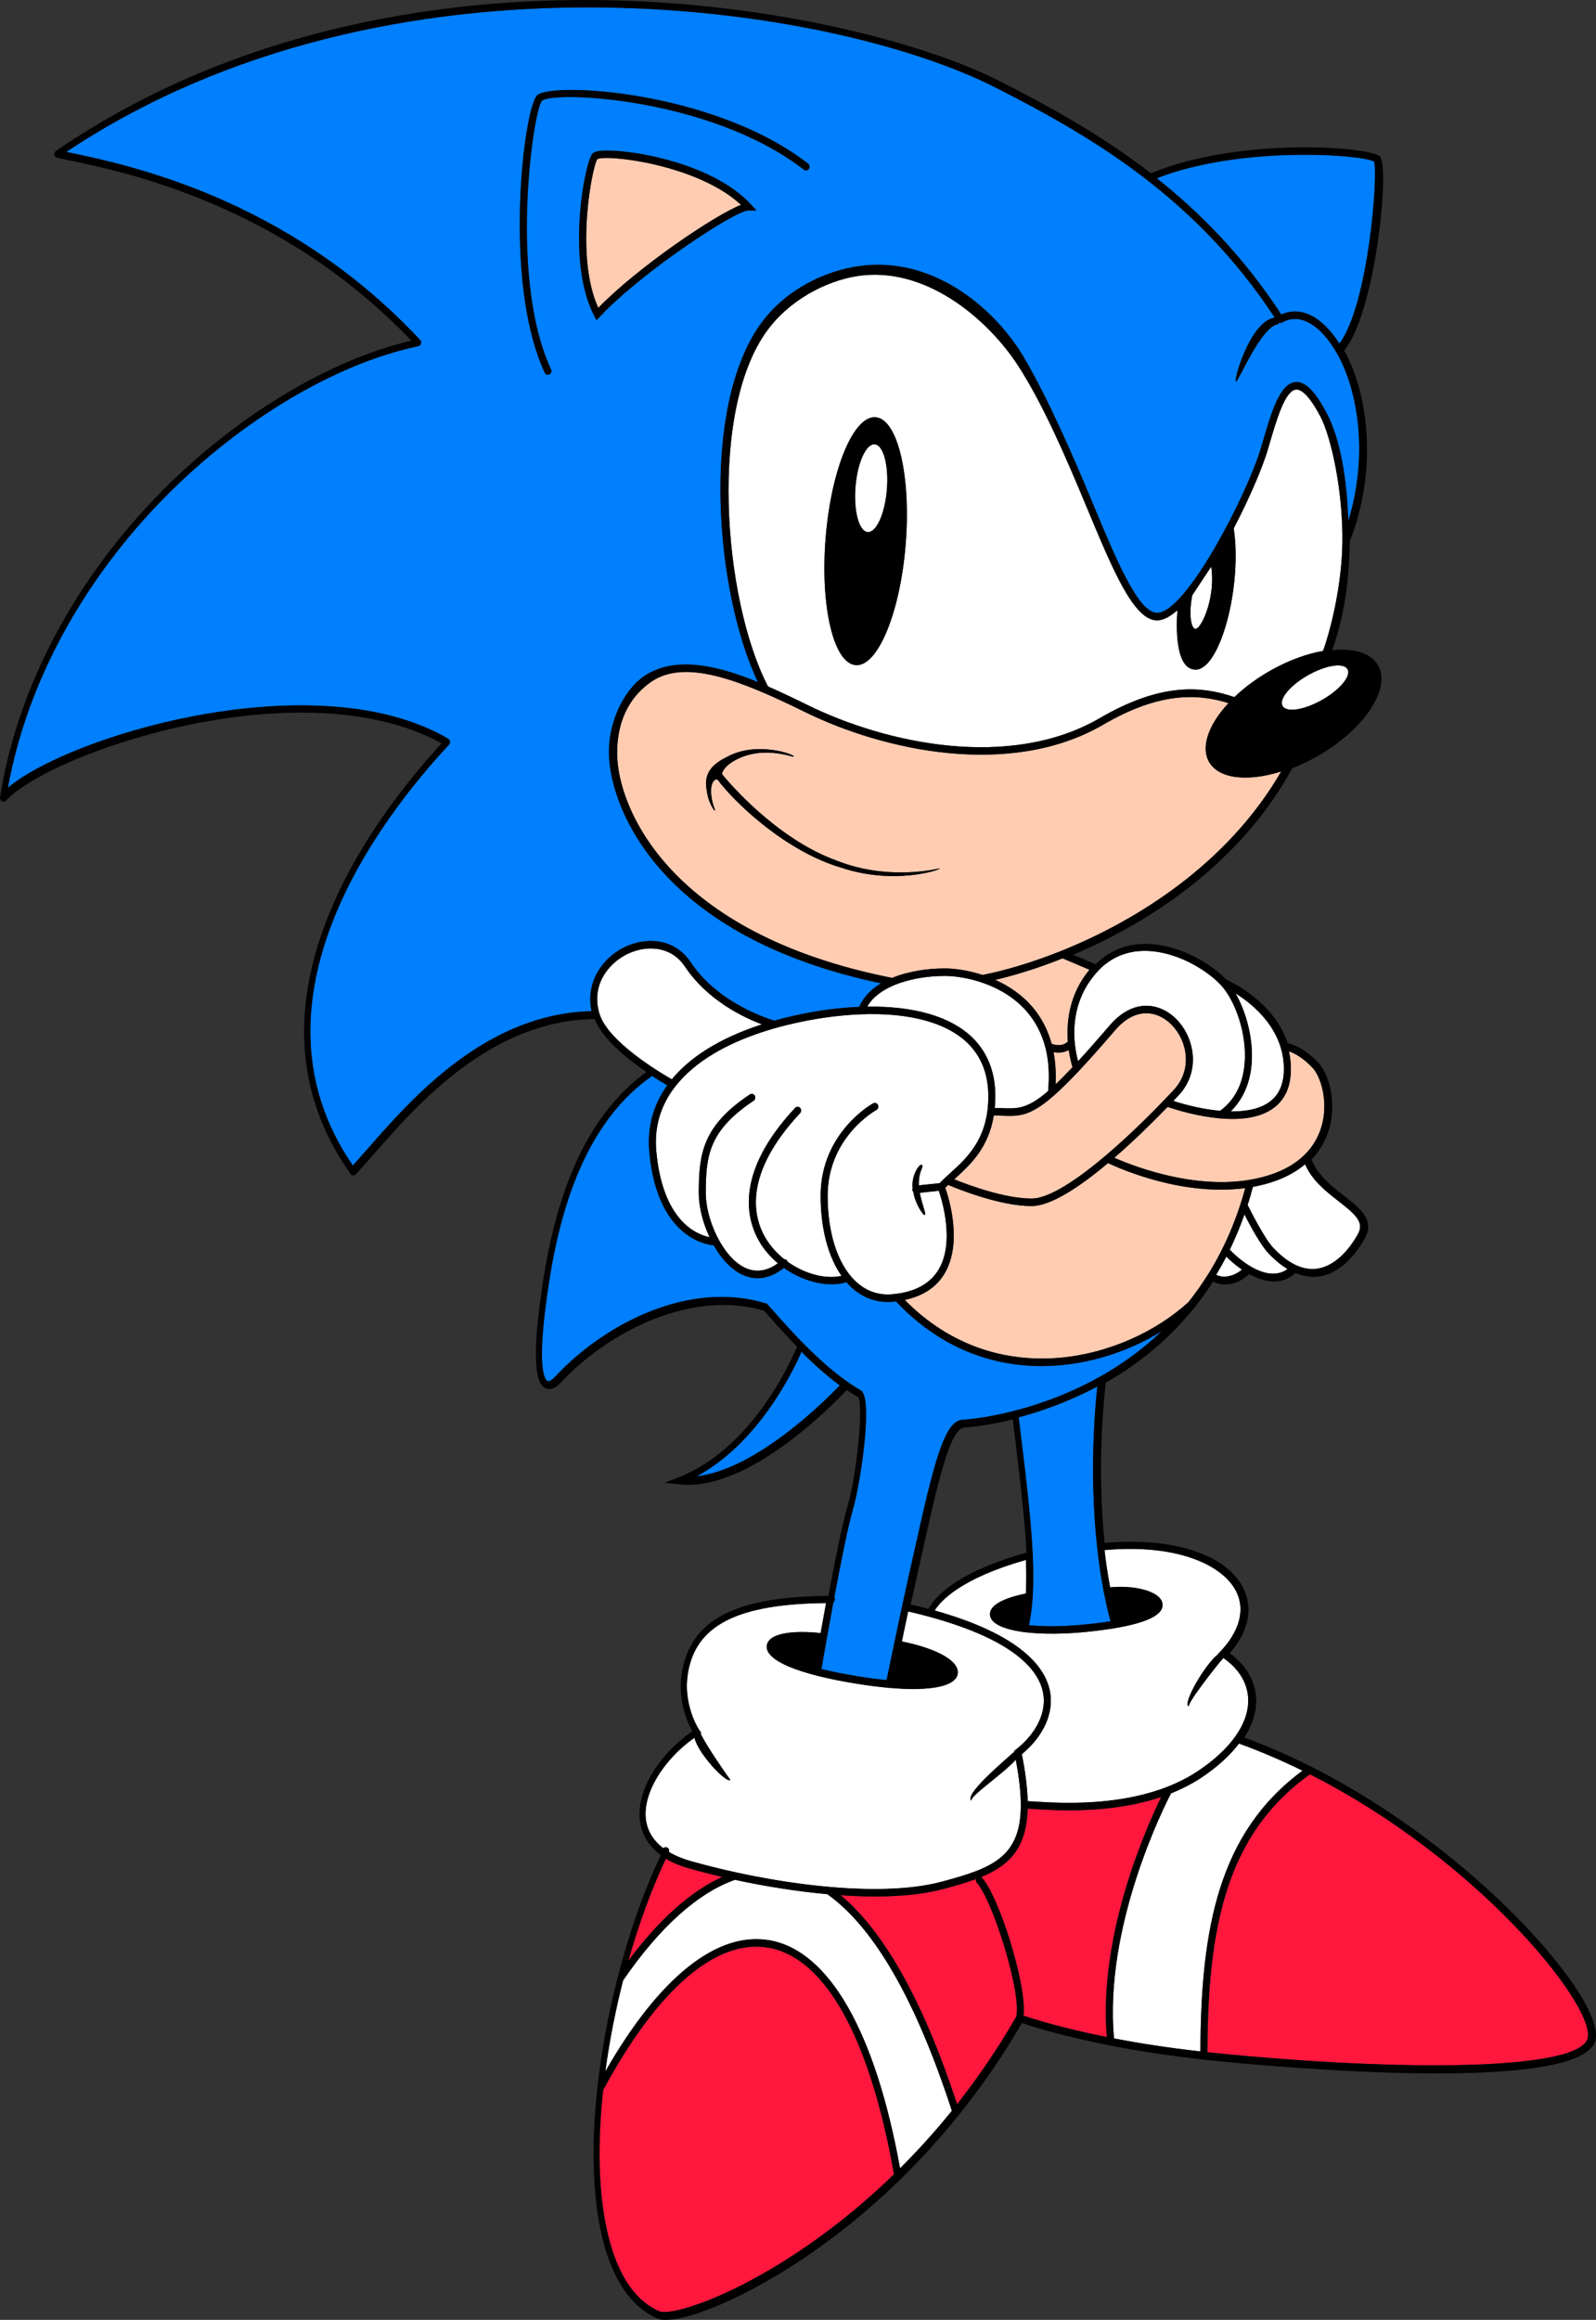 <?xml version="1.0" encoding="UTF-8" standalone="no"?>
<!-- Created with Inkscape (http://www.inkscape.org/) -->
<svg
   xmlns:svg="http://www.w3.org/2000/svg"
   xmlns="http://www.w3.org/2000/svg"
   version="1.0"
   width="398.277"
   height="578.743">
  <rect width="100%" height="100%" fill="#333333" stroke="none"/>
  <defs />
  <path
     d="M 190.149,255.552 C 185.579,253.841 176.56,249.587 170.927,241.139 C 167.259,235.635 160.64,235.791 156.045,238.265 C 151.739,240.584 147.466,245.804 149.592,252.887 C 151.672,259.817 164.682,267.571 167.646,269.264 C 173.271,262.439 181.997,258.184 190.149,255.552 L 190.149,255.552 z"
     style="fill:#ffffff" />
  <path
     d="M 260.87,261.319 C 260.022,258.031 258.562,255.131 256.485,252.646 C 250.425,245.401 240.611,243.467 235.765,243.467 C 231.385,243.467 226.729,244.236 222.964,245.846 C 222.957,245.849 222.952,245.854 222.945,245.856 C 220.049,247.097 217.694,248.84 216.414,251.132 C 228.079,250.955 237.234,253.594 242.602,258.799 C 246.439,262.516 248.381,267.46 248.381,273.494 C 248.381,274.517 248.321,275.475 248.235,276.401 C 248.829,276.415 249.4,276.434 249.944,276.455 C 253.862,276.612 256.311,276.704 261.555,272.194 C 261.929,268.232 261.714,264.62 260.894,261.389 C 260.884,261.366 260.876,261.342 260.87,261.319 L 260.87,261.319 z"
     style="fill:#ffffff" />
  <path
     d="M 218.694,276.912 C 218.575,276.977 206.536,283.632 206.536,298.33 C 206.536,307.517 208.995,315.205 213.281,319.426 C 215.942,322.044 219.121,323.206 222.725,322.879 C 228.335,322.366 232.251,320.217 234.361,316.499 C 238.174,309.769 235.166,299.682 234.28,297.072 L 229.536,297.574 C 230.227,301.145 231.255,302.864 230.742,303.112 C 230.455,303.322 228.421,300.451 227.899,297.326 C 227.789,297.187 227.702,297.024 227.684,296.826 C 227.669,296.672 227.7,296.526 227.751,296.394 C 227.356,293.166 229.61,289.939 230.115,290.676 C 230.609,291.086 229.175,292.121 229.302,295.715 L 234.482,295.169 C 234.902,294.734 235.352,294.3 235.819,293.86 C 235.822,293.855 235.83,293.85 235.835,293.845 L 235.84,293.84 C 236.242,293.462 236.66,293.079 237.092,292.687 C 241.344,288.842 246.631,284.057 246.631,273.494 C 246.631,268.011 244.881,263.535 241.431,260.189 C 235.322,254.269 223.826,251.88 209.057,253.462 C 202.129,254.204 178.716,257.682 168.335,271.272 C 164.759,275.956 163.227,281.337 163.78,287.27 C 165.381,304.406 173.591,307.927 177.064,308.65 C 175.366,305.022 174.377,301.016 174.377,297.684 C 174.377,287.917 175.266,280.925 187.134,273.021 C 187.544,272.747 188.084,272.882 188.337,273.322 C 188.594,273.762 188.47,274.34 188.06,274.614 C 176.931,282.024 176.126,288.274 176.126,297.684 C 176.126,304.114 180.21,313.376 185.671,316.155 C 188.442,317.561 191.277,317.217 194.119,315.156 C 192.385,313.704 190.835,311.97 189.625,309.964 C 186.324,304.477 183.071,292.82 198.419,276.38 C 198.76,276.014 199.314,276.014 199.656,276.38 C 199.997,276.746 199.997,277.339 199.656,277.705 C 185.176,293.215 188.079,303.937 191.096,308.947 C 192.325,310.984 193.926,312.717 195.711,314.134 C 195.967,314.134 196.221,314.236 196.395,314.465 C 196.465,314.559 196.511,314.661 196.541,314.769 C 200.924,317.907 206.211,319.192 209.995,318.286 C 206.657,313.519 204.785,306.46 204.785,298.33 C 204.785,282.452 217.781,275.306 217.912,275.236 C 218.345,275.004 218.87,275.191 219.087,275.655 C 219.302,276.119 219.126,276.681 218.694,276.912 L 218.694,276.912 z"
     style="fill:#ffffff" />
  <path
     d="M 166.529,460.925 C 166.907,461.137 167.061,461.604 166.939,462.024 C 168.467,462.937 170.279,463.694 172.366,464.287 C 192.131,469.905 219.146,473.675 234.951,469.444 C 247.486,466.086 254.736,463.416 254.744,450.33 C 254.741,450.3 254.729,450.276 254.729,450.246 C 254.729,450.222 254.739,450.197 254.741,450.174 C 254.731,447.072 254.316,443.391 253.475,438.985 C 250.727,442.272 241.396,448.479 242.505,449.28 C 240.266,447.971 250.076,439.759 252.802,437.27 C 252.904,437.187 253.012,437.172 253.122,437.185 L 253.052,436.844 L 253.509,436.482 C 258.726,432.374 261.255,427.034 260.279,422.205 C 259.075,416.252 252.231,407.947 226.631,402.011 C 226.16,404.216 225.679,406.501 225.054,409.49 C 234.021,411.316 239.472,414.446 239.001,417.556 C 238.521,420.727 232.182,421.97 221.97,421.081 C 221.892,421.086 221.812,421.096 221.731,421.076 C 221.716,421.072 221.705,421.062 221.69,421.057 C 219.367,420.847 216.854,420.532 214.16,420.105 C 199.209,417.722 190.894,414.239 191.35,410.545 C 191.765,407.182 198.675,406.746 204.782,407.407 C 205.186,405.149 205.652,402.592 206.145,399.92 C 186.277,400.105 175.879,404.436 172.559,413.914 C 169.165,423.614 174.4,431.445 174.454,431.521 L 175.015,432.341 L 174.839,432.456 C 176.04,435.259 182.097,443.891 182.244,443.991 C 181.546,445.202 174.202,437.576 173.301,433.509 C 165.366,439.129 160.31,447.61 161.196,454.026 C 161.585,456.834 163.064,459.206 165.53,461.072 C 165.796,460.809 166.191,460.735 166.529,460.925 L 166.529,460.925 z"
     style="fill:#ffffff" />
  <path
     d="M 180.235,468.245 C 177.364,467.571 174.572,466.854 171.916,466.099 C 169.612,465.442 167.72,464.629 166.167,463.716 C 162.622,471.175 159.426,479.885 156.81,489.144 C 164.429,478.904 172.422,471.775 180.235,468.245 L 180.235,468.245 z"
     style="fill:#ff173d" />
  <path
     d="M 191.887,485.917 C 178.826,483.527 164.134,496.142 150.501,521.436 C 148.865,536.701 149.372,551.209 152.991,561.921 C 155.517,569.402 159.372,574.331 164.446,576.57 C 168.506,578.362 195.93,568.801 223.094,542.42 C 217.129,508.572 206.057,488.51 191.887,485.917 L 191.887,485.917 z"
     style="fill:#ff173d" />
  <path
     d="M 206.439,472.541 C 198.782,471.851 190.872,470.584 183.411,468.962 C 174.19,472.18 164.546,480.85 155.494,494.06 C 153.591,501.501 152.075,509.19 151.057,516.77 C 164.512,493.252 179.026,481.662 192.18,484.07 C 206.959,486.774 218.442,506.949 224.607,540.93 C 228.967,536.592 233.309,531.819 237.535,526.585 C 228.562,498.975 218.101,480.794 206.439,472.541 L 206.439,472.541 z"
     style="fill:#ffffff" />
  <path
     d="M 243.575,468.762 C 241.124,469.675 238.376,470.459 235.374,471.262 C 228.437,473.12 219.41,473.467 209.782,472.815 C 220.666,481.854 230.427,499.367 238.845,524.939 C 244.019,518.376 249,511.116 253.606,503.11 C 254.964,497.034 247.642,473.87 243.777,469.724 C 243.532,469.465 243.472,469.09 243.575,468.762 L 243.575,468.762 z"
     style="fill:#ff173d" />
  <path
     d="M 257.896,451.301 C 257.341,451.265 256.859,451.235 256.45,451.214 C 256.182,461.055 251.895,465.371 244.832,468.271 C 244.895,468.311 244.959,468.342 245.012,468.401 C 249.211,472.897 256.321,495.227 255.422,502.835 C 257.554,503.576 264.59,505.871 276.214,508.191 C 274.062,482.761 286.067,455.901 289.787,448.291 C 277.281,452.525 263.79,451.672 257.896,451.301 L 257.896,451.301 z"
     style="fill:#ff173d" />
  <path
     d="M 326.9,442.646 C 305.867,457.585 301.387,481.184 301.309,511.97 C 302.061,512.054 302.812,512.131 303.582,512.21 C 348.767,516.734 395.11,516.8 396.262,508.171 C 397.412,499.549 368.506,463.694 326.9,442.646 L 326.9,442.646 z"
     style="fill:#ff173d" />
  <path
     d="M 325.04,441.736 C 319.925,439.226 314.636,436.941 309.185,434.966 C 306.98,437.879 303.916,440.694 300.054,443.299 C 297.581,444.969 294.941,446.306 292.227,447.39 C 290.591,450.525 275.407,480.576 278.001,508.537 C 284.052,509.697 291.26,510.842 299.559,511.777 C 299.656,480.916 304.175,457.126 325.04,441.736 L 325.04,441.736 z"
     style="fill:#ffffff" />
  <path
     d="M 289.641,398.952 C 290.151,399.685 290.254,400.52 289.935,401.306 C 288.87,403.906 282.93,405.817 272.281,406.99 C 265.865,407.697 260.189,407.727 255.84,407.197 C 255.711,407.224 255.576,407.231 255.44,407.19 C 255.396,407.177 255.364,407.146 255.325,407.129 C 250.415,406.46 247.33,405.041 247.061,403.005 C 246.685,400.12 251.557,398.45 256.004,397.534 C 256.137,394.98 256.135,392.195 256.021,389.165 C 239.551,393.796 234.585,399.587 233.247,401.772 C 254.676,407.81 260.786,415.857 261.99,421.809 C 263.086,427.234 260.471,433.105 254.995,437.62 C 255.906,442.175 256.382,446.042 256.452,449.339 C 256.88,449.357 257.385,449.39 257.999,449.429 C 265.422,449.9 285.14,451.145 299.121,441.711 C 307.144,436.301 311.536,430.066 311.487,424.155 C 311.457,420.069 309.246,416.35 305.281,413.621 C 303.216,415.955 295.991,425.274 296.695,425.735 C 294.887,425.22 300.709,415.187 303.934,412.712 L 303.899,412.692 L 304.69,411.849 C 309.221,406.99 310.652,401.887 308.714,397.479 C 305.794,390.837 294.436,385.007 275.625,386.706 C 275.979,389.785 276.444,392.897 277.024,396.004 C 282.52,395.437 288.064,396.701 289.641,398.952 L 289.641,398.952 z"
     style="fill:#ffffff" />
  <path
     d="M 303.481,318.042 C 303.977,318.291 304.664,318.484 305.499,318.484 C 306.434,318.484 308.147,318.232 309.927,316.739 C 308.547,315.791 307.229,314.68 306.029,313.489 C 305.215,315.064 304.365,316.582 303.481,318.042 L 303.481,318.042 z"
     style="fill:#ffffff" />
  <path
     d="M 316.429,312.539 C 314.536,310.51 311.924,305.661 310.547,302.981 C 309.456,306.091 308.225,309.016 306.887,311.775 C 311.15,316.147 317.125,319.649 321.304,316.59 C 319.676,315.617 318.05,314.275 316.429,312.539 L 316.429,312.539 z"
     style="fill:#ffffff" />
  <path
     d="M 316.99,295.036 C 315.56,295.484 314.111,295.822 312.659,296.091 C 312.254,297.636 311.814,299.144 311.345,300.612 C 312.139,302.215 315.52,308.914 317.666,311.214 C 319.524,313.206 321.375,314.644 323.206,315.53 C 323.216,315.535 323.23,315.54 323.245,315.547 C 325.071,316.424 326.877,316.746 328.647,316.506 C 333.967,315.784 337.571,310.212 338.875,307.851 C 340.501,304.9 338.23,302.932 334.077,299.705 C 330.935,297.264 327.427,294.511 325.681,290.451 C 323.547,292.266 320.722,293.877 316.99,295.036 L 316.99,295.036 z"
     style="fill:#ffffff" />
  <path
     d="M 312.31,265.757 C 311.859,270.486 310.061,274.406 307.107,277.269 C 311.072,277.319 314.612,276.609 317.015,274.737 C 319.251,272.994 320.389,270.295 320.389,266.721 C 320.389,256.866 312.854,250.655 308.325,247.809 C 310.981,252.455 312.917,259.359 312.31,265.757 L 312.31,265.757 z"
     style="fill:#ffffff" />
  <path
     d="M 268.191,260 C 268.225,260.119 268.235,260.239 268.222,260.361 C 268.414,262.21 268.755,263.729 269.034,264.745 C 271.294,262.287 273.901,259.337 276.966,255.764 C 280.361,251.809 284.416,250.189 288.394,251.204 C 292.5,252.251 295.965,255.991 297.217,260.732 C 298.424,265.292 297.317,269.834 294.185,273.19 C 293.787,273.617 293.321,274.111 292.802,274.656 C 296.536,275.856 300.617,276.782 304.477,277.122 C 308.03,274.505 310.086,270.625 310.569,265.566 C 311.296,257.906 308.155,249.495 304.695,245.779 C 304.695,245.779 304.695,245.777 304.692,245.776 L 304.69,245.772 C 298.947,239.624 283.57,231.997 274.019,242.219 L 274.019,242.22 L 274.016,242.225 C 268.45,248.189 267.759,255.135 268.191,260 L 268.191,260 z"
     style="fill:#ffffff" />
  <path
     d="M 249.879,278.329 C 249.282,278.305 248.655,278.285 248.001,278.272 C 246.68,286.44 242.061,290.647 238.222,294.121 C 238.189,294.15 238.16,294.177 238.127,294.209 C 241.519,295.584 250.65,299.006 257.439,299.006 C 264.941,299.006 280.701,284.985 292.947,271.864 C 295.617,269.002 296.56,265.132 295.532,261.244 C 294.469,257.209 291.436,253.906 287.989,253.027 C 285.632,252.426 282.029,252.634 278.255,257.034 C 274.756,261.112 271.814,264.417 269.3,267.099 C 269.277,267.122 269.256,267.145 269.234,267.167 C 266.805,269.749 264.776,271.745 263.022,273.285 C 262.971,273.341 262.92,273.387 262.859,273.427 C 256.916,278.61 254.182,278.502 249.879,278.329 L 249.879,278.329 z"
     style="fill:#ffccb2" />
  <path
     d="M 267.646,266.234 C 267.405,265.454 266.995,263.939 266.707,261.945 C 265.415,262.677 264.024,262.704 262.901,262.471 C 263.384,264.965 263.56,267.644 263.419,270.506 C 264.669,269.326 266.065,267.914 267.646,266.234 L 267.646,266.234 z"
     style="fill:#ffccb2" />
  <path
     d="M 318.045,276.255 C 314.592,278.942 309.549,279.427 304.666,279.026 C 304.61,279.022 304.554,279.025 304.5,279.01 C 299.114,278.545 293.97,277.024 291.372,276.149 C 288.045,279.592 283.22,284.379 278.076,288.829 C 282.971,290.994 300.935,298.079 316.501,293.235 C 320.52,291.987 323.391,290.19 325.442,288.206 L 325.447,288.201 C 328.12,285.61 329.397,282.694 329.989,280.239 C 331.447,274.142 329.407,268.386 327.569,266.416 C 325.156,263.832 322.979,262.735 321.662,262.27 C 321.964,263.667 322.136,265.147 322.136,266.721 C 322.136,270.929 320.76,274.137 318.045,276.255 L 318.045,276.255 z"
     style="fill:#ffccb2" />
  <path
     d="M 305.049,311.501 C 306.746,308.084 308.265,304.392 309.559,300.407 L 309.559,300.405 C 309.984,299.101 310.379,297.761 310.752,296.394 C 295.11,298.504 279.466,291.562 276.514,290.159 C 269.587,295.974 262.305,300.881 257.439,300.881 C 249.539,300.881 239.055,296.634 236.621,295.599 C 236.365,295.842 236.129,296.084 235.891,296.326 C 236.834,299.016 240.169,309.856 235.857,317.469 C 233.841,321.027 230.445,323.304 225.771,324.295 C 249.07,347.894 280.97,339.05 296.462,324.939 C 296.48,324.92 296.504,324.915 296.526,324.9 C 298.247,322.749 299.89,320.437 301.441,317.961 C 301.482,317.842 301.546,317.73 301.636,317.635 C 301.644,317.625 301.654,317.625 301.66,317.615 C 302.827,315.725 303.939,313.737 304.979,311.645 C 304.995,311.594 305.025,311.55 305.049,311.501 L 305.049,311.501 z"
     style="fill:#ffccb2" />
  <path
     d="M 248.36,244.45 C 251.741,245.965 255.105,248.186 257.789,251.395 C 259.959,253.991 261.497,257.002 262.427,260.382 C 263.16,260.68 264.976,261.197 266.48,259.86 C 266.109,254.859 266.839,247.965 271.872,241.925 L 265.171,239.084 C 259.016,241.539 253.27,243.302 248.36,244.45 L 248.36,244.45 z"
     style="fill:#ffccb2" />
  <path
     d="M 173.839,368.304 C 188.721,366.604 205.85,349.505 209.569,345.612 C 206.172,343.12 202.894,340.139 200,337.249 C 197.896,342.102 189.3,360.002 173.839,368.304 L 173.839,368.304 z"
     style="fill:#007fff" />
  <path
     d="M 273.765,385.935 C 273.762,385.909 273.772,385.886 273.772,385.857 C 271.812,367.761 273.25,351.204 273.826,345.886 C 266.729,349.69 259.851,352.085 254.209,353.584 C 256.626,373.181 258.375,387.636 257.707,398.286 C 257.71,398.376 257.712,398.469 257.691,398.555 C 257.525,401.055 257.22,403.345 256.759,405.437 C 260.457,405.82 265.499,405.852 272.102,405.125 C 273.99,404.92 275.65,404.695 277.125,404.46 C 276.487,402.059 275.932,399.624 275.457,397.18 C 275.455,397.167 275.45,397.159 275.447,397.146 C 275.447,397.141 275.45,397.136 275.45,397.131 C 274.731,393.42 274.192,389.692 273.79,386.022 C 273.785,385.994 273.767,385.967 273.765,385.935 L 273.765,385.935 z"
     style="fill:#007fff" />
  <path
     d="M 204.959,416.377 C 207.544,417.014 210.66,417.649 214.419,418.25 C 216.944,418.65 219.192,418.931 221.242,419.134 L 222.579,412.751 C 223.714,407.317 224.402,404.016 225.117,400.706 L 225.117,400.704 C 226.15,395.904 227.236,391.081 229.795,379.715 C 234.26,359.89 236.68,354.16 240.581,354.16 C 240.879,354.16 257.144,353.147 274.336,343.532 C 274.444,343.435 274.566,343.362 274.705,343.327 C 279.846,340.417 285.056,336.741 289.941,332.082 C 272.261,343.005 244.405,346.777 223.58,324.651 C 223.34,324.68 223.117,324.724 222.874,324.744 C 218.819,325.115 215.094,323.752 212.1,320.806 C 211.795,320.507 211.501,320.192 211.216,319.864 C 206.982,321.245 200.73,319.931 195.617,316.319 C 191.211,319.8 187.395,319.104 184.922,317.849 C 182.229,316.477 179.89,313.821 178.104,310.681 C 175.527,310.425 163.967,308.12 162.041,287.456 C 161.462,281.286 162.986,275.675 166.519,270.747 C 165.669,270.26 164.319,269.457 162.722,268.425 C 143.696,281.641 138.401,307.869 136.082,326.514 C 134.109,342.346 136.16,344.285 136.592,344.514 C 136.985,344.724 137.702,344.331 138.506,343.469 C 150.945,330.144 172.044,319.319 191.147,325.169 L 191.367,325.232 L 191.529,325.405 C 191.954,325.864 192.532,326.516 193.262,327.346 C 197.461,332.092 206.194,341.967 214.8,346.849 C 217.989,348.66 214.695,370.379 212.815,376.672 C 211.67,380.507 209.815,389.844 208.201,398.484 C 208.281,398.625 208.34,398.784 208.34,398.962 C 208.34,399.275 208.189,399.539 207.974,399.707 C 206.36,408.401 205.04,416.072 205.015,416.229 C 205.005,416.281 204.976,416.326 204.959,416.377 L 204.959,416.377 z"
     style="fill:#007fff" />
  <path
     d="M 319.744,78.462 C 323.327,76.824 327.234,77.849 330.821,81.396 C 332.049,82.61 333.196,84.067 334.246,85.725 C 341.565,75.934 343.982,42.954 342.889,40.307 C 340.247,38.576 309.774,36.211 288.667,44.47 C 299.779,53.296 310.455,64.234 319.744,78.462 L 319.744,78.462 z"
     style="fill:#007fff" />
  <path
     d="M 149.68,79.019 L 148.862,79.895 L 148.299,78.815 C 141.137,65.139 145.96,40.356 147.842,38.342 C 148.181,37.979 148.911,37.561 151.585,37.561 C 158.87,37.561 177.981,40.925 187.312,50.922 L 188.804,52.522 L 186.692,52.522 C 183.489,52.522 160.107,67.846 149.68,79.019 z M 137.5,92.129 C 137.717,92.591 137.541,93.155 137.11,93.386 C 136.677,93.619 136.152,93.43 135.935,92.966 C 125.432,70.464 130.655,27.405 133.992,23.829 C 137.239,20.35 178.027,22.517 201.656,40.826 C 202.049,41.13 202.136,41.716 201.851,42.136 C 201.57,42.555 201.024,42.649 200.63,42.346 C 177.259,24.234 137.891,22.607 135.23,25.154 C 133.084,27.454 126.885,69.381 137.5,92.129 z M 155.259,236.59 C 160.499,233.767 168.084,233.647 172.351,240.049 C 179.165,250.271 191.665,254.165 193.237,254.621 C 199.946,252.736 205.906,251.916 208.885,251.596 C 210.786,251.392 212.637,251.255 214.429,251.18 C 215.481,248.692 217.422,246.757 219.876,245.31 C 165.119,233.839 152.449,202.17 151.966,188.389 C 151.677,180.231 155.735,172.126 160.652,168.746 C 167.742,163.879 177.776,165.454 189.136,170.176 C 178.399,147.554 174.817,101.884 189.739,80.917 C 195.819,72.374 206.185,67.08 216.182,66.185 C 233.855,64.605 248.691,77.429 255.657,89.417 C 261.877,100.122 267.815,113.842 272.742,125.679 C 278.565,139.675 284.065,152.894 288.75,152.894 C 296.016,152.894 311.316,123.18 314.71,111.62 L 315.046,110.461 C 317.254,102.904 319.339,95.766 323.194,95.334 C 325.647,95.056 328.147,97.51 331.057,103.054 C 335.315,111.166 336.219,123.017 336.467,129.99 C 341.385,114.039 339.146,97.751 333.537,87.974 C 333.529,87.964 333.511,87.959 333.499,87.947 C 333.396,87.837 333.335,87.702 333.294,87.564 C 332.19,85.704 330.96,84.087 329.636,82.775 C 327.341,80.51 323.79,78.272 319.864,80.476 C 319.617,80.615 319.341,80.602 319.102,80.487 C 319.102,80.664 319.07,80.809 318.992,80.864 C 314.782,81.281 309.021,95.254 308.445,95.186 C 307.712,95.352 311.795,80.261 318.101,79.219 C 298.16,48.86 271.741,33.694 248.496,21.862 C 207.129,0.805 97.137,-15.803 16.544,37.897 L 16.77,37.947 C 31.802,41.06 71.726,49.33 104.822,84.789 C 105.051,85.034 105.135,85.394 105.04,85.725 C 104.946,86.057 104.69,86.305 104.37,86.372 C 83.931,90.654 60.43,104.597 41.506,123.671 C 20.625,144.719 6.677,170.489 1.977,196.505 C 10.159,189.707 28.694,182.464 47.92,178.731 C 63.165,175.774 91.741,172.562 111.849,184.295 C 112.09,184.436 112.256,184.69 112.295,184.982 C 112.334,185.276 112.244,185.571 112.049,185.78 C 95.32,203.701 59.717,249.617 88.045,290.76 C 89.197,289.497 90.459,288.059 91.79,286.541 C 102.87,273.891 121.321,252.857 147.627,252.265 C 146.086,245.124 150.225,239.3 155.259,236.59 L 155.259,236.59 z"
     style="fill:#007fff" />
  <path
     d="M 149.055,39.702 C 147.796,41.436 143.381,63.8 149.295,76.802 C 159.109,66.717 178.279,53.689 184.925,51.109 C 174.055,41.001 151.306,38.445 149.055,39.702 L 149.055,39.702 z"
     style="fill:#ffccb2" />
  <path
     d="M 209.89,216.447 C 196.592,212.549 184.07,201.066 179.104,194.561 C 178.734,194.117 177.264,194.759 177.471,197.967 C 177.654,200.797 178.67,202.082 178.37,202.227 C 178.301,202.314 176.654,200.331 176.285,196.672 C 175.689,192.905 177.742,190.625 181.334,188.872 C 188.704,184.731 198.516,188.24 198.101,188.776 C 197.712,188.949 189.869,185.642 182.717,190.097 C 180.706,191.352 179.99,192.927 180.24,193.196 C 184.172,197.991 195.491,209.922 208.767,214.687 C 221.995,219.976 234.666,216.554 234.526,216.629 C 234.827,216.975 223.12,220.904 209.89,216.447 z M 301.516,189.697 C 299.692,185.911 301.824,180.507 306.557,175.41 C 298.494,172.884 288.997,172.826 275.317,180.781 C 252.297,194.17 220.774,187.426 200.779,177.582 C 184.939,169.786 171.045,164.23 162.541,170.069 C 158.16,173.079 154,178.499 154,187.859 C 154,201.279 166.756,232.917 222.625,243.959 C 226.7,242.289 231.534,241.592 235.765,241.592 C 238.104,241.592 241.539,242.03 245.196,243.227 C 250.64,242.147 257.432,240.191 264.797,237.24 C 264.83,237.224 264.861,237.215 264.892,237.202 C 283.79,229.614 306.411,215.44 319.72,192.461 C 311.142,195.169 303.734,194.297 301.516,189.697 L 301.516,189.697 z"
     style="fill:#ffccb2" />
  <path
     d="M 320.022,176.032 C 320.876,177.797 325.207,177.215 329.705,174.725 C 334.202,172.239 337.156,168.791 336.304,167.026 C 335.452,165.259 331.119,165.842 326.624,168.33 C 322.126,170.817 319.172,174.265 320.022,176.032 L 320.022,176.032 z"
     style="fill:#ffffff" />
  <path
     d="M 298.532,156.846 C 300.242,156.085 303.365,148.401 302.254,141.35 L 297.52,148.519 C 296.455,154.201 297.507,157.302 298.532,156.846 L 298.532,156.846 z"
     style="fill:#ffffff" />
  <path
     d="M 225.994,135.95 C 224.595,153.025 218.995,166.444 213.484,165.926 C 207.976,165.409 204.644,151.147 206.042,134.072 C 207.441,116.999 213.042,103.576 218.552,104.096 C 224.062,104.614 227.395,118.876 225.994,135.95 z M 323.376,97.197 C 320.665,97.502 318.567,104.685 316.716,111.02 L 316.377,112.181 C 315.127,116.439 311.887,124.131 307.874,131.817 C 310.046,146.236 304.497,167.056 298.384,167.056 C 293.16,167.056 293.531,156.069 293.816,152.249 C 292.005,153.831 290.284,154.769 288.75,154.769 C 282.927,154.769 277.727,142.269 271.142,126.442 C 266.247,114.684 260.379,100.939 254.014,91.152 C 246.939,80.276 232.049,66.941 215.294,68.696 C 207.712,69.491 198.265,73.879 192.195,81.485 C 176.516,101.127 180.447,149.741 191.656,171.252 C 194.964,172.702 198.276,174.29 201.509,175.879 C 221.14,185.542 252.029,192.192 274.482,179.134 C 289.331,170.499 299.426,170.949 308.032,173.912 C 310.614,171.436 313.796,169.077 317.425,167.072 C 321.812,164.645 326.219,163.077 330.169,162.386 C 331.585,158.545 334.807,147.112 334.986,135.502 C 335.189,122.367 332.117,108.897 329.531,103.975 C 326.472,98.145 324.495,97.071 323.376,97.197 L 323.376,97.197 z"
     style="fill:#ffffff" />
  <path
     d="M 218.301,110.851 C 216.137,110.649 213.985,115.381 213.489,121.421 C 212.994,127.462 214.346,132.525 216.506,132.727 C 218.667,132.931 220.821,128.199 221.316,122.159 C 221.812,116.116 220.461,111.055 218.301,110.851 L 218.301,110.851 z"
     style="fill:#ffffff" />
  <path
     d="M 200.63,42.346 C 201.024,42.649 201.57,42.555 201.851,42.136 C 202.136,41.716 202.049,41.13 201.656,40.826 C 178.027,22.517 137.239,20.35 133.992,23.829 C 130.655,27.405 125.432,70.464 135.935,92.966 C 136.152,93.43 136.677,93.619 137.11,93.386 C 137.541,93.155 137.717,92.591 137.5,92.129 C 126.885,69.381 133.084,27.454 135.23,25.154 C 137.891,22.607 177.259,24.234 200.63,42.346 L 200.63,42.346 z"
     style="fill:#000000" />
  <path
     d="M 221.316,122.159 C 220.821,128.199 218.667,132.931 216.506,132.727 C 214.346,132.525 212.994,127.462 213.489,121.421 C 213.985,115.381 216.137,110.649 218.301,110.851 C 220.461,111.055 221.812,116.116 221.316,122.159 z M 218.552,104.096 C 213.042,103.576 207.441,116.999 206.042,134.072 C 204.644,151.147 207.976,165.409 213.484,165.926 C 218.995,166.444 224.595,153.025 225.994,135.95 C 227.395,118.876 224.062,104.614 218.552,104.096 L 218.552,104.096 z"
     style="fill:#000000" />
  <path
     d="M 149.295,76.802 C 143.381,63.8 147.796,41.436 149.055,39.702 C 151.306,38.445 174.055,41.001 184.925,51.109 C 178.279,53.689 159.109,66.717 149.295,76.802 z M 188.804,52.522 L 187.312,50.922 C 177.981,40.925 158.87,37.561 151.585,37.561 C 148.911,37.561 148.181,37.979 147.842,38.342 C 145.96,40.356 141.137,65.139 148.299,78.815 L 148.862,79.895 L 149.68,79.019 C 160.107,67.846 183.489,52.522 186.692,52.522 L 188.804,52.522 z"
     style="fill:#000000" />
  <path
     d="M 208.767,214.687 C 195.491,209.922 184.172,197.991 180.24,193.196 C 179.99,192.927 180.706,191.352 182.717,190.097 C 189.869,185.642 197.712,188.949 198.101,188.776 C 198.516,188.24 188.704,184.731 181.334,188.872 C 177.742,190.625 175.689,192.905 176.285,196.672 C 176.654,200.331 178.301,202.314 178.37,202.227 C 178.67,202.082 177.654,200.797 177.471,197.967 C 177.264,194.759 178.734,194.117 179.104,194.561 C 184.07,201.066 196.592,212.549 209.89,216.447 C 223.12,220.904 234.827,216.975 234.526,216.629 C 234.666,216.554 221.995,219.976 208.767,214.687 L 208.767,214.687 z"
     style="fill:#000000" />
  <path
     d="M 396.262,508.171 C 395.11,516.8 348.767,516.734 303.582,512.21 C 302.812,512.131 302.061,512.054 301.309,511.97 C 301.387,481.184 305.867,457.585 326.9,442.646 C 368.506,463.694 397.412,499.549 396.262,508.171 z M 278.001,508.537 C 275.407,480.576 290.591,450.525 292.227,447.39 C 294.941,446.306 297.581,444.969 300.054,443.299 C 303.916,440.694 306.98,437.879 309.185,434.966 C 314.636,436.941 319.925,439.226 325.04,441.736 C 304.175,457.126 299.656,480.916 299.559,511.777 C 291.26,510.842 284.052,509.697 278.001,508.537 z M 276.214,508.191 C 264.59,505.871 257.554,503.576 255.422,502.835 C 256.321,495.227 249.211,472.897 245.012,468.401 C 244.959,468.342 244.895,468.311 244.832,468.271 C 251.895,465.371 256.182,461.055 256.45,451.214 C 256.859,451.235 257.341,451.265 257.896,451.301 C 263.79,451.672 277.281,452.525 289.787,448.291 C 286.067,455.901 274.062,482.761 276.214,508.191 z M 253.606,503.11 C 249,511.116 244.019,518.376 238.845,524.939 C 230.427,499.367 220.666,481.854 209.782,472.815 C 219.41,473.467 228.437,473.12 235.374,471.262 C 238.376,470.459 241.124,469.675 243.575,468.762 C 243.472,469.09 243.532,469.465 243.777,469.724 C 247.642,473.87 254.964,497.034 253.606,503.11 z M 224.607,540.93 C 218.442,506.949 206.959,486.774 192.18,484.07 C 179.026,481.662 164.512,493.252 151.057,516.77 C 152.075,509.19 153.591,501.501 155.494,494.06 C 164.546,480.85 174.19,472.18 183.411,468.962 C 190.872,470.584 198.782,471.851 206.439,472.541 C 218.101,480.794 228.562,498.975 237.535,526.585 C 233.309,531.819 228.967,536.592 224.607,540.93 z M 164.446,576.57 C 159.372,574.331 155.517,569.402 152.991,561.921 C 149.372,551.209 148.865,536.701 150.501,521.436 C 164.134,496.142 178.826,483.527 191.887,485.917 C 206.057,488.51 217.129,508.572 223.094,542.42 C 195.93,568.801 168.506,578.362 164.446,576.57 z M 166.167,463.716 C 167.72,464.629 169.612,465.442 171.916,466.099 C 174.572,466.854 177.364,467.571 180.235,468.245 C 172.422,471.775 164.429,478.904 156.81,489.144 C 159.426,479.885 162.622,471.175 166.167,463.716 z M 161.196,454.026 C 160.31,447.61 165.366,439.129 173.301,433.509 C 174.202,437.576 181.546,445.202 182.244,443.991 C 182.097,443.891 176.04,435.259 174.839,432.456 L 175.015,432.341 L 174.454,431.521 C 174.4,431.445 169.165,423.614 172.559,413.914 C 175.879,404.436 186.277,400.105 206.145,399.92 C 205.652,402.592 205.186,405.149 204.782,407.407 C 198.675,406.746 191.765,407.182 191.35,410.545 C 190.894,414.239 199.209,417.722 214.16,420.105 C 216.854,420.532 219.367,420.847 221.69,421.057 C 221.705,421.062 221.716,421.072 221.731,421.076 C 221.812,421.096 221.892,421.086 221.97,421.081 C 232.182,421.97 238.521,420.727 239.001,417.556 C 239.472,414.446 234.021,411.316 225.054,409.49 C 225.679,406.501 226.16,404.216 226.631,402.011 C 252.231,407.947 259.075,416.252 260.279,422.205 C 261.255,427.034 258.726,432.374 253.509,436.482 L 253.052,436.844 L 253.122,437.185 C 253.012,437.172 252.904,437.187 252.802,437.27 C 250.076,439.759 240.266,447.971 242.505,449.28 C 241.396,448.479 250.727,442.272 253.475,438.985 C 254.316,443.391 254.731,447.072 254.741,450.174 C 254.739,450.197 254.729,450.222 254.729,450.246 C 254.729,450.276 254.741,450.3 254.744,450.33 C 254.736,463.416 247.486,466.086 234.951,469.444 C 219.146,473.675 192.131,469.905 172.366,464.287 C 170.279,463.694 168.467,462.937 166.939,462.024 C 167.061,461.604 166.907,461.137 166.529,460.925 C 166.191,460.735 165.796,460.809 165.53,461.072 C 163.064,459.206 161.585,456.834 161.196,454.026 z M 207.974,399.707 C 208.189,399.539 208.34,399.275 208.34,398.962 C 208.34,398.784 208.281,398.625 208.201,398.484 C 209.815,389.844 211.67,380.507 212.815,376.672 C 214.695,370.379 217.989,348.66 214.8,346.849 C 206.194,341.967 197.461,332.092 193.262,327.346 C 192.532,326.516 191.954,325.864 191.529,325.405 L 191.367,325.232 L 191.147,325.169 C 172.044,319.319 150.945,330.144 138.506,343.469 C 137.702,344.331 136.985,344.724 136.592,344.514 C 136.16,344.285 134.109,342.346 136.082,326.514 C 138.401,307.869 143.696,281.641 162.722,268.425 C 164.319,269.457 165.669,270.26 166.519,270.747 C 162.986,275.675 161.462,281.286 162.041,287.456 C 163.967,308.12 175.527,310.425 178.104,310.681 C 179.89,313.821 182.229,316.477 184.922,317.849 C 187.395,319.104 191.211,319.8 195.617,316.319 C 200.73,319.931 206.982,321.245 211.216,319.864 C 211.501,320.192 211.795,320.507 212.1,320.806 C 215.094,323.752 218.819,325.115 222.874,324.744 C 223.117,324.724 223.34,324.68 223.58,324.651 C 244.405,346.777 272.261,343.005 289.941,332.082 C 285.056,336.741 279.846,340.417 274.705,343.327 C 274.566,343.362 274.444,343.435 274.336,343.532 C 257.144,353.147 240.879,354.16 240.581,354.16 C 236.68,354.16 234.26,359.89 229.795,379.715 C 227.236,391.081 226.15,395.904 225.117,400.704 L 225.117,400.706 C 224.402,404.016 223.714,407.317 222.579,412.751 L 221.242,419.134 C 219.192,418.931 216.944,418.65 214.419,418.25 C 210.66,417.649 207.544,417.014 204.959,416.377 C 204.976,416.326 205.005,416.281 205.015,416.229 C 205.04,416.072 206.36,408.401 207.974,399.707 z M 173.839,368.304 C 189.3,360.002 197.896,342.102 200,337.249 C 202.894,340.139 206.172,343.12 209.569,345.612 C 205.85,349.505 188.721,366.604 173.839,368.304 z M 149.592,252.887 C 147.466,245.804 151.739,240.584 156.045,238.265 C 160.64,235.791 167.259,235.635 170.927,241.139 C 176.56,249.587 185.579,253.841 190.149,255.552 C 181.997,258.184 173.271,262.439 167.646,269.264 C 164.682,267.571 151.672,259.817 149.592,252.887 z M 147.627,252.265 C 121.321,252.857 102.87,273.891 91.79,286.541 C 90.459,288.059 89.197,289.497 88.045,290.76 C 59.717,249.617 95.32,203.701 112.049,185.78 C 112.244,185.571 112.334,185.276 112.295,184.982 C 112.256,184.69 112.09,184.436 111.849,184.295 C 91.741,172.562 63.165,175.774 47.92,178.731 C 28.694,182.464 10.159,189.707 1.977,196.505 C 6.677,170.489 20.625,144.719 41.506,123.671 C 60.43,104.597 83.931,90.654 104.37,86.372 C 104.69,86.305 104.946,86.057 105.04,85.725 C 105.135,85.394 105.051,85.034 104.822,84.789 C 71.726,49.33 31.802,41.06 16.77,37.947 L 16.544,37.897 C 97.137,-15.803 207.129,0.805 248.496,21.862 C 271.741,33.694 298.16,48.86 318.101,79.219 C 311.795,80.261 307.712,95.352 308.445,95.186 C 309.021,95.254 314.782,81.281 318.992,80.864 C 319.07,80.809 319.102,80.664 319.102,80.487 C 319.341,80.602 319.617,80.615 319.864,80.476 C 323.79,78.272 327.341,80.51 329.636,82.775 C 330.96,84.087 332.19,85.704 333.294,87.564 C 333.335,87.702 333.396,87.837 333.499,87.947 C 333.511,87.959 333.529,87.964 333.537,87.974 C 339.146,97.751 341.385,114.039 336.467,129.99 C 336.219,123.017 335.315,111.166 331.057,103.054 C 328.147,97.51 325.647,95.056 323.194,95.334 C 319.339,95.766 317.254,102.904 315.046,110.461 L 314.71,111.62 C 311.316,123.18 296.016,152.894 288.75,152.894 C 284.065,152.894 278.565,139.675 272.742,125.679 C 267.815,113.842 261.877,100.122 255.657,89.417 C 248.691,77.429 233.855,64.605 216.182,66.185 C 206.185,67.08 195.819,72.374 189.739,80.917 C 174.817,101.884 178.399,147.554 189.136,170.176 C 177.776,165.454 167.742,163.879 160.652,168.746 C 155.735,172.126 151.677,180.231 151.966,188.389 C 152.449,202.17 165.119,233.839 219.876,245.31 C 217.422,246.757 215.481,248.692 214.429,251.18 C 212.637,251.255 210.786,251.392 208.885,251.596 C 205.906,251.916 199.946,252.736 193.237,254.621 C 191.665,254.165 179.165,250.271 172.351,240.049 C 168.084,233.647 160.499,233.767 155.259,236.59 C 150.225,239.3 146.086,245.124 147.627,252.265 z M 342.889,40.307 C 343.982,42.954 341.565,75.934 334.246,85.725 C 333.196,84.067 332.049,82.61 330.821,81.396 C 327.234,77.849 323.327,76.824 319.744,78.462 C 310.455,64.234 299.779,53.296 288.667,44.47 C 309.774,36.211 340.247,38.576 342.889,40.307 z M 297.52,148.519 L 302.254,141.35 C 303.365,148.401 300.242,156.085 298.532,156.846 C 297.507,157.302 296.455,154.201 297.52,148.519 z M 334.986,135.502 C 334.807,147.112 331.585,158.545 330.169,162.386 C 326.219,163.077 321.812,164.645 317.425,167.072 C 313.796,169.077 310.614,171.436 308.032,173.912 C 299.426,170.949 289.331,170.499 274.482,179.134 C 252.029,192.192 221.14,185.542 201.509,175.879 C 198.276,174.29 194.964,172.702 191.656,171.252 C 180.447,149.741 176.516,101.127 192.195,81.485 C 198.265,73.879 207.712,69.491 215.294,68.696 C 232.049,66.941 246.939,80.276 254.014,91.152 C 260.379,100.939 266.247,114.684 271.142,126.442 C 277.727,142.269 282.927,154.769 288.75,154.769 C 290.284,154.769 292.005,153.831 293.816,152.249 C 293.531,156.069 293.16,167.056 298.384,167.056 C 304.497,167.056 310.046,146.236 307.874,131.817 C 311.887,124.131 315.127,116.439 316.377,112.181 L 316.716,111.02 C 318.567,104.685 320.665,97.502 323.376,97.197 C 324.495,97.071 326.472,98.145 329.531,103.975 C 332.117,108.897 335.189,122.367 334.986,135.502 z M 336.304,167.026 C 337.156,168.791 334.202,172.239 329.705,174.725 C 325.207,177.215 320.876,177.797 320.022,176.032 C 319.172,174.265 322.126,170.817 326.624,168.33 C 331.119,165.842 335.452,165.259 336.304,167.026 z M 264.892,237.202 C 264.861,237.215 264.83,237.224 264.797,237.24 C 257.432,240.191 250.64,242.147 245.196,243.227 C 241.539,242.03 238.104,241.592 235.765,241.592 C 231.534,241.592 226.7,242.289 222.625,243.959 C 166.756,232.917 154,201.279 154,187.859 C 154,178.499 158.16,173.079 162.541,170.069 C 171.045,164.23 184.939,169.786 200.779,177.582 C 220.774,187.426 252.297,194.17 275.317,180.781 C 288.997,172.826 298.494,172.884 306.557,175.41 C 301.824,180.507 299.692,185.911 301.516,189.697 C 303.734,194.297 311.142,195.169 319.72,192.461 C 306.411,215.44 283.79,229.614 264.892,237.202 z M 271.872,241.925 C 266.839,247.965 266.109,254.859 266.48,259.86 C 264.976,261.197 263.16,260.68 262.427,260.382 C 261.497,257.002 259.959,253.991 257.789,251.395 C 255.105,248.186 251.741,245.965 248.36,244.45 C 253.27,243.302 259.016,241.539 265.171,239.084 L 271.872,241.925 z M 274.016,242.225 L 274.019,242.22 L 274.019,242.219 C 283.57,231.997 298.947,239.624 304.69,245.772 L 304.692,245.776 C 304.695,245.777 304.695,245.779 304.695,245.779 C 308.155,249.495 311.296,257.906 310.569,265.566 C 310.086,270.625 308.03,274.505 304.477,277.122 C 300.617,276.782 296.536,275.856 292.802,274.656 C 293.321,274.111 293.787,273.617 294.185,273.19 C 297.317,269.834 298.424,265.292 297.217,260.732 C 295.965,255.991 292.5,252.251 288.394,251.204 C 284.416,250.189 280.361,251.809 276.966,255.764 C 273.901,259.337 271.294,262.287 269.034,264.745 C 268.755,263.729 268.414,262.21 268.222,260.361 C 268.235,260.239 268.225,260.119 268.191,260 C 267.759,255.135 268.45,248.189 274.016,242.225 z M 320.389,266.721 C 320.389,270.295 319.251,272.994 317.015,274.737 C 314.612,276.609 311.072,277.319 307.107,277.269 C 310.061,274.406 311.859,270.486 312.31,265.757 C 312.917,259.359 310.981,252.455 308.325,247.809 C 312.854,250.655 320.389,256.866 320.389,266.721 z M 321.662,262.27 C 322.979,262.735 325.156,263.832 327.569,266.416 C 329.407,268.386 331.447,274.142 329.989,280.239 C 329.397,282.694 328.12,285.61 325.447,288.201 L 325.442,288.206 C 323.391,290.19 320.52,291.987 316.501,293.235 C 300.935,298.079 282.971,290.994 278.076,288.829 C 283.22,284.379 288.045,279.592 291.372,276.149 C 293.97,277.024 299.114,278.545 304.5,279.01 C 304.554,279.025 304.61,279.022 304.666,279.026 C 309.549,279.427 314.592,278.942 318.045,276.255 C 320.76,274.137 322.136,270.929 322.136,266.721 C 322.136,265.147 321.964,263.667 321.662,262.27 z M 334.077,299.705 C 338.23,302.932 340.501,304.9 338.875,307.851 C 337.571,310.212 333.967,315.784 328.647,316.506 C 326.877,316.746 325.071,316.424 323.245,315.547 C 323.23,315.54 323.216,315.535 323.206,315.53 C 321.375,314.644 319.524,313.206 317.666,311.214 C 315.52,308.914 312.139,302.215 311.345,300.612 C 311.814,299.144 312.254,297.636 312.659,296.091 C 314.111,295.822 315.56,295.484 316.99,295.036 C 320.722,293.877 323.547,292.266 325.681,290.451 C 327.427,294.511 330.935,297.264 334.077,299.705 z M 306.887,311.775 C 308.225,309.016 309.456,306.091 310.547,302.981 C 311.924,305.661 314.536,310.51 316.429,312.539 C 318.05,314.275 319.676,315.617 321.304,316.59 C 317.125,319.649 311.15,316.147 306.887,311.775 z M 305.499,318.484 C 304.664,318.484 303.977,318.291 303.481,318.042 C 304.365,316.582 305.215,315.064 306.029,313.489 C 307.229,314.68 308.547,315.791 309.927,316.739 C 308.147,318.232 306.434,318.484 305.499,318.484 z M 261.555,272.194 C 256.311,276.704 253.862,276.612 249.944,276.455 C 249.4,276.434 248.829,276.415 248.235,276.401 C 248.321,275.475 248.381,274.517 248.381,273.494 C 248.381,267.46 246.439,262.516 242.602,258.799 C 237.234,253.594 228.079,250.955 216.414,251.132 C 217.694,248.84 220.049,247.097 222.945,245.856 C 222.952,245.854 222.957,245.849 222.964,245.846 C 226.729,244.236 231.385,243.467 235.765,243.467 C 240.611,243.467 250.425,245.401 256.485,252.646 C 258.562,255.131 260.022,258.031 260.87,261.319 C 260.876,261.342 260.884,261.366 260.894,261.389 C 261.714,264.62 261.929,268.232 261.555,272.194 z M 263.022,273.285 C 264.776,271.745 266.805,269.749 269.234,267.167 C 269.256,267.145 269.277,267.122 269.3,267.099 C 271.814,264.417 274.756,261.112 278.255,257.034 C 282.029,252.634 285.632,252.426 287.989,253.027 C 291.436,253.906 294.469,257.209 295.532,261.244 C 296.56,265.132 295.617,269.002 292.947,271.864 C 280.701,284.985 264.941,299.006 257.439,299.006 C 250.65,299.006 241.519,295.584 238.127,294.209 C 238.16,294.177 238.189,294.15 238.222,294.121 C 242.061,290.647 246.68,286.44 248.001,278.272 C 248.655,278.285 249.282,278.305 249.879,278.329 C 254.182,278.502 256.916,278.61 262.859,273.427 C 262.92,273.387 262.971,273.341 263.022,273.285 z M 262.901,262.471 C 264.024,262.704 265.415,262.677 266.707,261.945 C 266.995,263.939 267.405,265.454 267.646,266.234 C 266.065,267.914 264.669,269.326 263.419,270.506 C 263.56,267.644 263.384,264.965 262.901,262.471 z M 219.087,275.655 C 218.87,275.191 218.345,275.004 217.912,275.236 C 217.781,275.306 204.785,282.452 204.785,298.33 C 204.785,306.46 206.657,313.519 209.995,318.286 C 206.211,319.192 200.924,317.907 196.541,314.769 C 196.511,314.661 196.465,314.559 196.395,314.465 C 196.221,314.236 195.967,314.134 195.711,314.134 C 193.926,312.717 192.325,310.984 191.096,308.947 C 188.079,303.937 185.176,293.215 199.656,277.705 C 199.997,277.339 199.997,276.746 199.656,276.38 C 199.314,276.014 198.76,276.014 198.419,276.38 C 183.071,292.82 186.324,304.477 189.625,309.964 C 190.835,311.97 192.385,313.704 194.119,315.156 C 191.277,317.217 188.442,317.561 185.671,316.155 C 180.21,313.376 176.126,304.114 176.126,297.684 C 176.126,288.274 176.931,282.024 188.06,274.614 C 188.47,274.34 188.594,273.762 188.337,273.322 C 188.084,272.882 187.544,272.747 187.134,273.021 C 175.266,280.925 174.377,287.917 174.377,297.684 C 174.377,301.016 175.366,305.022 177.064,308.65 C 173.591,307.927 165.381,304.406 163.78,287.27 C 163.227,281.337 164.759,275.956 168.335,271.272 C 178.716,257.682 202.129,254.204 209.057,253.462 C 223.826,251.88 235.322,254.269 241.431,260.189 C 244.881,263.535 246.631,268.011 246.631,273.494 C 246.631,284.057 241.344,288.842 237.092,292.687 C 236.66,293.079 236.242,293.462 235.84,293.84 L 235.835,293.845 C 235.83,293.85 235.822,293.855 235.819,293.86 C 235.352,294.3 234.902,294.734 234.482,295.169 L 229.302,295.715 C 229.175,292.121 230.609,291.086 230.115,290.676 C 229.61,289.939 227.356,293.166 227.751,296.394 C 227.7,296.526 227.669,296.672 227.684,296.826 C 227.702,297.024 227.789,297.187 227.899,297.326 C 228.421,300.451 230.455,303.322 230.742,303.112 C 231.255,302.864 230.227,301.145 229.536,297.574 L 234.28,297.072 C 235.166,299.682 238.174,309.769 234.361,316.499 C 232.251,320.217 228.335,322.366 222.725,322.879 C 219.121,323.206 215.942,322.044 213.281,319.426 C 208.995,315.205 206.536,307.517 206.536,298.33 C 206.536,283.632 218.575,276.977 218.694,276.912 C 219.126,276.681 219.302,276.119 219.087,275.655 z M 301.66,317.615 C 301.654,317.625 301.644,317.625 301.636,317.635 C 301.546,317.73 301.482,317.842 301.441,317.961 C 299.89,320.437 298.247,322.749 296.526,324.9 C 296.504,324.915 296.48,324.92 296.462,324.939 C 280.97,339.05 249.07,347.894 225.771,324.295 C 230.445,323.304 233.841,321.027 235.857,317.469 C 240.169,309.856 236.834,299.016 235.891,296.326 C 236.129,296.084 236.365,295.842 236.621,295.599 C 239.055,296.634 249.539,300.881 257.439,300.881 C 262.305,300.881 269.587,295.974 276.514,290.159 C 279.466,291.562 295.11,298.504 310.752,296.394 C 310.379,297.761 309.984,299.101 309.559,300.405 L 309.559,300.407 C 308.265,304.392 306.746,308.084 305.049,311.501 C 305.025,311.55 304.995,311.594 304.979,311.645 C 303.939,313.737 302.827,315.725 301.66,317.615 z M 275.45,397.131 C 275.45,397.136 275.447,397.141 275.447,397.146 C 275.45,397.159 275.455,397.167 275.457,397.18 C 275.932,399.624 276.487,402.059 277.125,404.46 C 275.65,404.695 273.99,404.92 272.102,405.125 C 265.499,405.852 260.457,405.82 256.759,405.437 C 257.22,403.345 257.525,401.055 257.691,398.555 C 257.712,398.469 257.71,398.376 257.707,398.286 C 258.375,387.636 256.626,373.181 254.209,353.584 C 259.851,352.085 266.729,349.69 273.826,345.886 C 273.25,351.204 271.812,367.761 273.772,385.857 C 273.772,385.886 273.762,385.909 273.765,385.935 C 273.767,385.967 273.785,385.994 273.79,386.022 C 274.192,389.692 274.731,393.42 275.45,397.131 z M 231.705,401.377 C 230.289,401.001 228.804,400.632 227.259,400.276 C 228.235,395.761 229.336,390.86 231.731,380.241 C 235.742,362.434 238.117,356.124 240.816,356.124 C 240.977,356.124 245.709,355.832 252.73,354.109 C 254.377,367.474 255.709,378.42 256.17,387.339 C 237.789,392.436 232.891,399.07 231.705,401.377 z M 308.714,397.479 C 310.652,401.887 309.221,406.99 304.69,411.849 L 303.899,412.692 L 303.934,412.712 C 300.709,415.187 294.887,425.22 296.695,425.735 C 295.991,425.274 303.216,415.955 305.281,413.621 C 309.246,416.35 311.457,420.069 311.487,424.155 C 311.536,430.066 307.144,436.301 299.121,441.711 C 285.14,451.145 265.422,449.9 257.999,449.429 C 257.385,449.39 256.88,449.357 256.452,449.339 C 256.382,446.042 255.906,442.175 254.995,437.62 C 260.471,433.105 263.086,427.234 261.99,421.809 C 260.786,415.857 254.676,407.81 233.247,401.772 C 234.585,399.587 239.551,393.796 256.021,389.165 C 256.135,392.195 256.137,394.98 256.004,397.534 C 251.557,398.45 246.685,400.12 247.061,403.005 C 247.33,405.041 250.415,406.46 255.325,407.129 C 255.364,407.146 255.396,407.177 255.44,407.19 C 255.576,407.231 255.711,407.224 255.84,407.197 C 260.189,407.727 265.865,407.697 272.281,406.99 C 282.93,405.817 288.87,403.906 289.935,401.306 C 290.254,400.52 290.151,399.685 289.641,398.952 C 288.064,396.701 282.52,395.437 277.024,396.004 C 276.444,392.897 275.979,389.785 275.625,386.706 C 294.436,385.007 305.794,390.837 308.714,397.479 z M 372.91,472.859 C 361.959,462.644 339.392,444.067 310.52,433.474 C 312.476,430.427 313.499,427.305 313.475,424.226 C 313.435,419.641 311.091,415.5 306.887,412.441 C 311.395,407.219 312.694,401.687 310.53,396.77 C 306.656,387.951 293.01,383.352 275.657,384.929 C 273.652,365.494 275.569,347.996 275.94,344.936 C 285.452,339.524 295.189,331.519 302.737,319.705 C 303.547,320.174 304.592,320.447 305.73,320.447 C 307.874,320.447 309.989,319.516 311.76,317.83 C 315.725,320.074 319.984,320.679 323.294,317.571 C 325.237,318.406 327.176,318.716 329.102,318.455 C 335.189,317.63 339.182,311.491 340.614,308.894 C 343.132,304.329 339.346,301.389 335.34,298.276 C 332.234,295.866 328.76,293.137 327.302,289.234 C 329.969,286.47 331.291,283.4 331.916,280.792 C 333.411,274.551 331.629,267.951 329.041,265.179 C 325.632,261.526 322.6,260.526 321.334,260.255 C 317.969,250.031 307.51,245.057 306.026,244.397 C 299.851,237.915 283.799,230.136 273.437,240.561 L 267.82,238.179 C 287.075,230.06 309.58,215.282 322.492,191.649 C 324.365,190.92 326.272,190.046 328.176,188.991 C 339.871,182.524 346.99,172.395 344.085,166.367 C 342.461,163 338.055,161.629 332.444,162.195 C 335.33,154.097 336.687,145.325 336.834,135.044 C 343.742,117.451 341.644,98.657 335.452,87.461 C 343.322,77.749 346.824,41.677 344.392,39.076 C 342.069,36.585 309.324,34.057 287.207,43.235 C 274.671,33.55 261.646,26.447 249.482,20.256 C 230.494,10.591 192.3,0.586 149.776,0.025 C 113.619,-0.451 60.701,5.689 13.95,37.659 C 13.65,37.864 13.494,38.247 13.562,38.624 C 13.629,38.999 13.899,39.295 14.251,39.367 L 16.672,39.875 C 31.385,42.922 70.171,50.976 102.66,85 C 82.292,89.719 59.205,103.581 40.542,122.392 C 18.677,144.431 4.282,171.61 0.012,198.92 C -0.051,199.321 0.135,199.721 0.474,199.909 C 0.811,200.095 1.224,200.026 1.492,199.737 C 12.889,187.527 75.455,166.315 110.202,185.449 C 92.717,204.456 57.691,251 87.486,292.859 C 87.637,293.074 87.869,293.206 88.122,293.225 C 88.375,293.242 88.621,293.142 88.799,292.951 C 90.151,291.504 91.68,289.759 93.299,287.912 C 104.259,275.4 122.554,254.536 148.394,254.214 C 150.269,259.141 156.444,264.111 161.319,267.427 C 142.246,281.206 136.916,307.561 134.577,326.355 C 132.341,344.319 135.135,345.799 136.047,346.281 C 136.849,346.706 138.179,346.809 139.979,344.88 C 151.614,332.415 172.415,321.541 190.686,326.997 C 191.082,327.429 191.592,328.005 192.227,328.724 C 193.857,330.566 196.167,333.176 198.89,335.974 C 197.315,339.759 187.649,361.332 169.466,368.499 L 165.891,369.905 L 169.68,370.31 C 186.705,372.134 207.725,350.574 211.299,346.76 C 212.246,347.41 213.204,348.017 214.157,348.562 C 215.455,350.249 213.972,367.517 211.38,376.189 C 210.205,380.13 208.342,389.475 206.726,398.127 C 185.789,398.271 174.782,402.974 171.155,413.342 C 168.04,422.249 171.421,429.516 172.771,431.892 C 164.049,437.974 158.694,447.112 159.7,454.39 C 160.061,457 161.347,460.187 164.907,462.812 C 160.719,471.604 157.015,482.141 154.156,493.269 C 154.154,493.271 154.154,493.274 154.151,493.274 C 154.024,493.46 153.982,493.679 153.997,493.894 C 151.749,502.759 150.041,511.97 149.062,520.945 C 149.024,521.074 149.009,521.204 149.021,521.335 C 147.359,536.892 147.881,551.701 151.58,562.649 C 154.28,570.647 158.462,575.945 164.014,578.391 C 168.122,580.202 183.235,574.997 200.486,563.43 C 211.444,556.079 225.73,544.487 239.324,527.566 C 239.361,527.531 239.387,527.487 239.416,527.449 C 244.817,520.717 250.107,513.171 255.032,504.675 C 257.195,505.432 264.7,507.891 277.156,510.32 C 277.177,510.327 277.205,510.33 277.227,510.335 C 284.419,511.736 293.247,513.122 303.652,514.165 C 319.116,515.712 396.336,522.717 398.23,508.525 C 399.07,502.215 388.66,487.549 372.91,472.859 L 372.91,472.859 z"
     style="fill:#000000" />
</svg>
